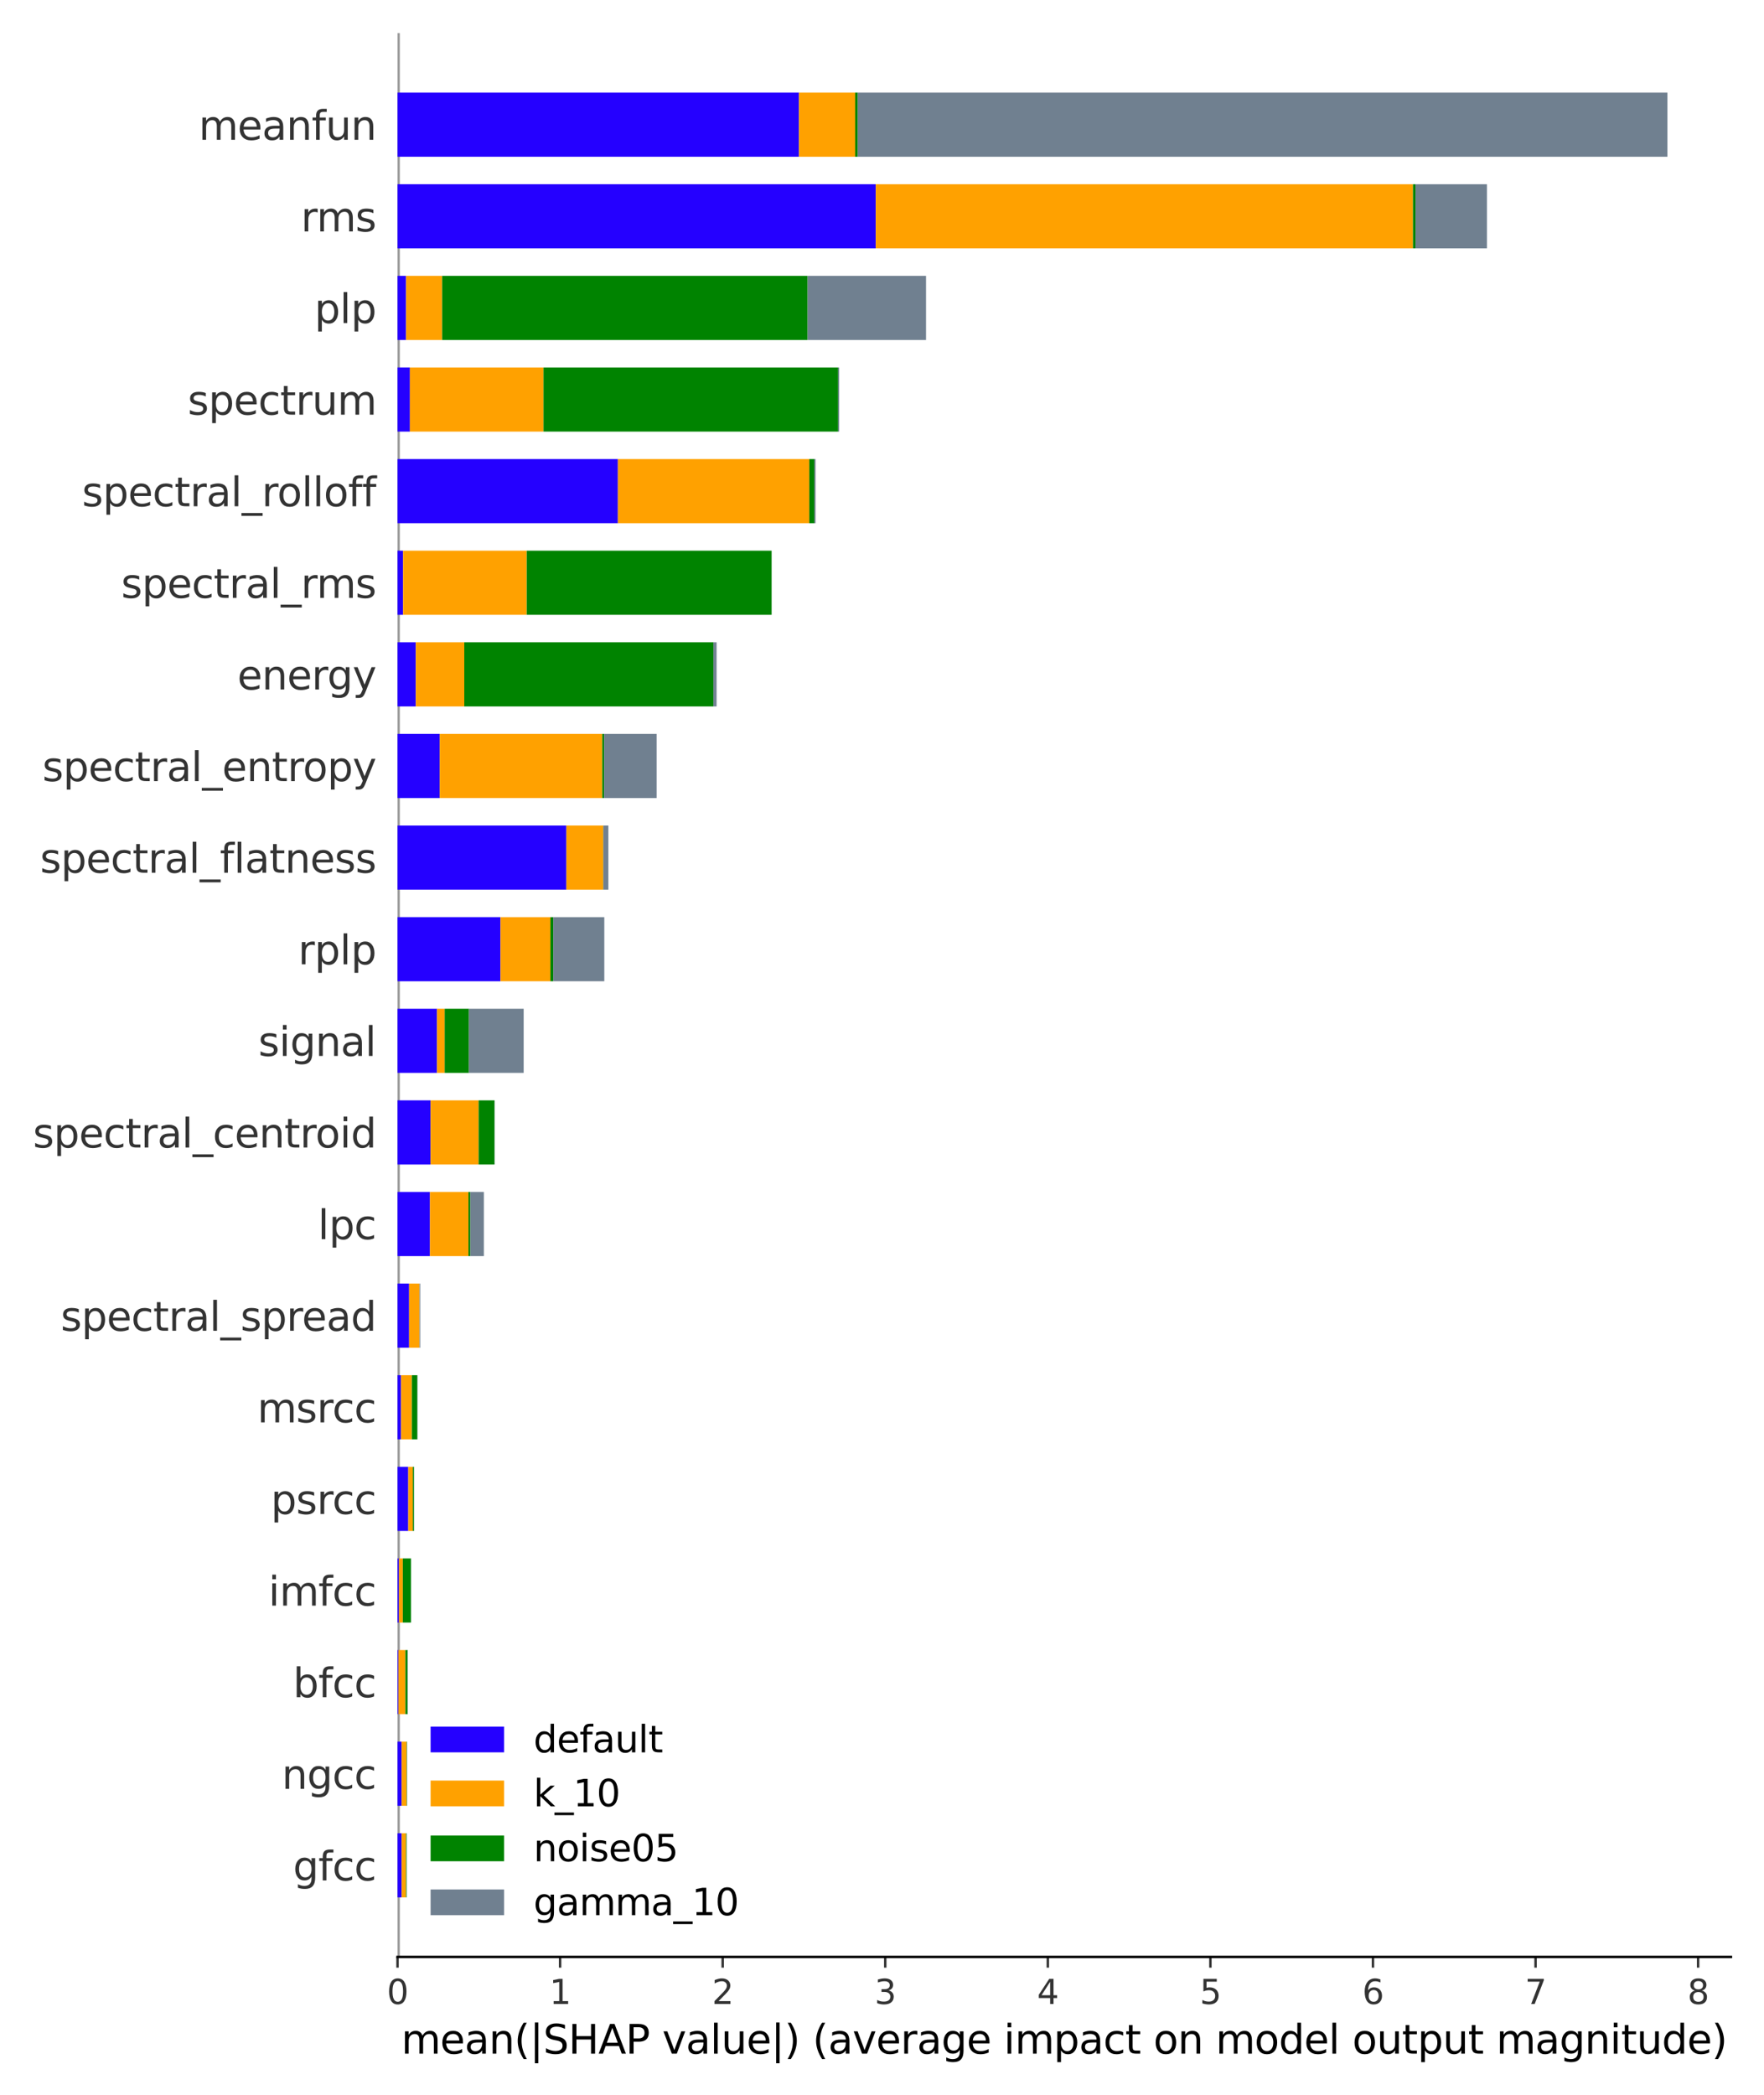 <?xml version="1.0" encoding="utf-8" standalone="no"?>
<!DOCTYPE svg PUBLIC "-//W3C//DTD SVG 1.1//EN"
  "http://www.w3.org/Graphics/SVG/1.1/DTD/svg11.dtd">
<svg xmlns:xlink="http://www.w3.org/1999/xlink" width="576pt" height="684pt" viewBox="0 0 576 684" xmlns="http://www.w3.org/2000/svg" version="1.1">
 <defs>
  <style type="text/css">*{stroke-linejoin: round; stroke-linecap: butt}</style>
 </defs>
 <g id="figure_1">
  <g id="patch_1">
   <path d="M 0 684 
L 576 684 
L 576 0 
L 0 0 
z
" style="fill: #ffffff"/>
  </g>
  <g id="axes_1">
   <g id="patch_2">
    <path d="M 129.805 638.98 
L 565.2 638.98 
L 565.2 10.8 
L 129.805 10.8 
z
" style="fill: #ffffff"/>
   </g>
   <g id="line2d_1">
    <path d="M 129.805 638.98 
L 129.805 10.8 
" clip-path="url(#pca5de7a20c)" style="fill: none; stroke: #999999; stroke-width: 1.5; stroke-linecap: square"/>
   </g>
   <g id="patch_3">
    <path d="M 129.805 619.536 
L 131.144 619.536 
L 131.144 598.597 
L 129.805 598.597 
z
" clip-path="url(#pca5de7a20c)" style="fill: #2500ff"/>
   </g>
   <g id="patch_4">
    <path d="M 129.805 589.623 
L 131.15 589.623 
L 131.15 568.684 
L 129.805 568.684 
z
" clip-path="url(#pca5de7a20c)" style="fill: #2500ff"/>
   </g>
   <g id="patch_5">
    <path d="M 129.805 559.71 
L 130.094 559.71 
L 130.094 538.77 
L 129.805 538.77 
z
" clip-path="url(#pca5de7a20c)" style="fill: #2500ff"/>
   </g>
   <g id="patch_6">
    <path d="M 129.805 529.796 
L 130.267 529.796 
L 130.267 508.857 
L 129.805 508.857 
z
" clip-path="url(#pca5de7a20c)" style="fill: #2500ff"/>
   </g>
   <g id="patch_7">
    <path d="M 129.805 499.883 
L 133.305 499.883 
L 133.305 478.944 
L 129.805 478.944 
z
" clip-path="url(#pca5de7a20c)" style="fill: #2500ff"/>
   </g>
   <g id="patch_8">
    <path d="M 129.805 469.97 
L 130.963 469.97 
L 130.963 449.03 
L 129.805 449.03 
z
" clip-path="url(#pca5de7a20c)" style="fill: #2500ff"/>
   </g>
   <g id="patch_9">
    <path d="M 129.805 440.056 
L 133.583 440.056 
L 133.583 419.117 
L 129.805 419.117 
z
" clip-path="url(#pca5de7a20c)" style="fill: #2500ff"/>
   </g>
   <g id="patch_10">
    <path d="M 129.805 410.143 
L 140.394 410.143 
L 140.394 389.204 
L 129.805 389.204 
z
" clip-path="url(#pca5de7a20c)" style="fill: #2500ff"/>
   </g>
   <g id="patch_11">
    <path d="M 129.805 380.23 
L 140.592 380.23 
L 140.592 359.29 
L 129.805 359.29 
z
" clip-path="url(#pca5de7a20c)" style="fill: #2500ff"/>
   </g>
   <g id="patch_12">
    <path d="M 129.805 350.316 
L 142.706 350.316 
L 142.706 329.377 
L 129.805 329.377 
z
" clip-path="url(#pca5de7a20c)" style="fill: #2500ff"/>
   </g>
   <g id="patch_13">
    <path d="M 129.805 320.403 
L 163.421 320.403 
L 163.421 299.464 
L 129.805 299.464 
z
" clip-path="url(#pca5de7a20c)" style="fill: #2500ff"/>
   </g>
   <g id="patch_14">
    <path d="M 129.805 290.49 
L 184.945 290.49 
L 184.945 269.55 
L 129.805 269.55 
z
" clip-path="url(#pca5de7a20c)" style="fill: #2500ff"/>
   </g>
   <g id="patch_15">
    <path d="M 129.805 260.576 
L 143.589 260.576 
L 143.589 239.637 
L 129.805 239.637 
z
" clip-path="url(#pca5de7a20c)" style="fill: #2500ff"/>
   </g>
   <g id="patch_16">
    <path d="M 129.805 230.663 
L 135.771 230.663 
L 135.771 209.724 
L 129.805 209.724 
z
" clip-path="url(#pca5de7a20c)" style="fill: #2500ff"/>
   </g>
   <g id="patch_17">
    <path d="M 129.805 200.75 
L 131.628 200.75 
L 131.628 179.81 
L 129.805 179.81 
z
" clip-path="url(#pca5de7a20c)" style="fill: #2500ff"/>
   </g>
   <g id="patch_18">
    <path d="M 129.805 170.836 
L 201.763 170.836 
L 201.763 149.897 
L 129.805 149.897 
z
" clip-path="url(#pca5de7a20c)" style="fill: #2500ff"/>
   </g>
   <g id="patch_19">
    <path d="M 129.805 140.923 
L 133.832 140.923 
L 133.832 119.984 
L 129.805 119.984 
z
" clip-path="url(#pca5de7a20c)" style="fill: #2500ff"/>
   </g>
   <g id="patch_20">
    <path d="M 129.805 111.01 
L 132.599 111.01 
L 132.599 90.07 
L 129.805 90.07 
z
" clip-path="url(#pca5de7a20c)" style="fill: #2500ff"/>
   </g>
   <g id="patch_21">
    <path d="M 129.805 81.096 
L 285.96 81.096 
L 285.96 60.157 
L 129.805 60.157 
z
" clip-path="url(#pca5de7a20c)" style="fill: #2500ff"/>
   </g>
   <g id="patch_22">
    <path d="M 129.805 51.183 
L 260.898 51.183 
L 260.898 30.244 
L 129.805 30.244 
z
" clip-path="url(#pca5de7a20c)" style="fill: #2500ff"/>
   </g>
   <g id="patch_23">
    <path d="M 131.144 619.536 
L 132.599 619.536 
L 132.599 598.597 
L 131.144 598.597 
z
" clip-path="url(#pca5de7a20c)" style="fill: #ffa100"/>
   </g>
   <g id="patch_24">
    <path d="M 131.15 589.623 
L 132.782 589.623 
L 132.782 568.684 
L 131.15 568.684 
z
" clip-path="url(#pca5de7a20c)" style="fill: #ffa100"/>
   </g>
   <g id="patch_25">
    <path d="M 130.094 559.71 
L 132.382 559.71 
L 132.382 538.77 
L 130.094 538.77 
z
" clip-path="url(#pca5de7a20c)" style="fill: #ffa100"/>
   </g>
   <g id="patch_26">
    <path d="M 130.267 529.796 
L 131.529 529.796 
L 131.529 508.857 
L 130.267 508.857 
z
" clip-path="url(#pca5de7a20c)" style="fill: #ffa100"/>
   </g>
   <g id="patch_27">
    <path d="M 133.305 499.883 
L 134.813 499.883 
L 134.813 478.944 
L 133.305 478.944 
z
" clip-path="url(#pca5de7a20c)" style="fill: #ffa100"/>
   </g>
   <g id="patch_28">
    <path d="M 130.963 469.97 
L 134.481 469.97 
L 134.481 449.03 
L 130.963 449.03 
z
" clip-path="url(#pca5de7a20c)" style="fill: #ffa100"/>
   </g>
   <g id="patch_29">
    <path d="M 133.583 440.056 
L 136.984 440.056 
L 136.984 419.117 
L 133.583 419.117 
z
" clip-path="url(#pca5de7a20c)" style="fill: #ffa100"/>
   </g>
   <g id="patch_30">
    <path d="M 140.394 410.143 
L 152.975 410.143 
L 152.975 389.204 
L 140.394 389.204 
z
" clip-path="url(#pca5de7a20c)" style="fill: #ffa100"/>
   </g>
   <g id="patch_31">
    <path d="M 140.592 380.23 
L 156.29 380.23 
L 156.29 359.29 
L 140.592 359.29 
z
" clip-path="url(#pca5de7a20c)" style="fill: #ffa100"/>
   </g>
   <g id="patch_32">
    <path d="M 142.706 350.316 
L 145.204 350.316 
L 145.204 329.377 
L 142.706 329.377 
z
" clip-path="url(#pca5de7a20c)" style="fill: #ffa100"/>
   </g>
   <g id="patch_33">
    <path d="M 163.421 320.403 
L 179.724 320.403 
L 179.724 299.464 
L 163.421 299.464 
z
" clip-path="url(#pca5de7a20c)" style="fill: #ffa100"/>
   </g>
   <g id="patch_34">
    <path d="M 184.945 290.49 
L 196.966 290.49 
L 196.966 269.55 
L 184.945 269.55 
z
" clip-path="url(#pca5de7a20c)" style="fill: #ffa100"/>
   </g>
   <g id="patch_35">
    <path d="M 143.589 260.576 
L 196.675 260.576 
L 196.675 239.637 
L 143.589 239.637 
z
" clip-path="url(#pca5de7a20c)" style="fill: #ffa100"/>
   </g>
   <g id="patch_36">
    <path d="M 135.771 230.663 
L 151.604 230.663 
L 151.604 209.724 
L 135.771 209.724 
z
" clip-path="url(#pca5de7a20c)" style="fill: #ffa100"/>
   </g>
   <g id="patch_37">
    <path d="M 131.628 200.75 
L 171.997 200.75 
L 171.997 179.81 
L 131.628 179.81 
z
" clip-path="url(#pca5de7a20c)" style="fill: #ffa100"/>
   </g>
   <g id="patch_38">
    <path d="M 201.763 170.836 
L 264.252 170.836 
L 264.252 149.897 
L 201.763 149.897 
z
" clip-path="url(#pca5de7a20c)" style="fill: #ffa100"/>
   </g>
   <g id="patch_39">
    <path d="M 133.832 140.923 
L 177.476 140.923 
L 177.476 119.984 
L 133.832 119.984 
z
" clip-path="url(#pca5de7a20c)" style="fill: #ffa100"/>
   </g>
   <g id="patch_40">
    <path d="M 132.599 111.01 
L 144.377 111.01 
L 144.377 90.07 
L 132.599 90.07 
z
" clip-path="url(#pca5de7a20c)" style="fill: #ffa100"/>
   </g>
   <g id="patch_41">
    <path d="M 285.96 81.096 
L 461.376 81.096 
L 461.376 60.157 
L 285.96 60.157 
z
" clip-path="url(#pca5de7a20c)" style="fill: #ffa100"/>
   </g>
   <g id="patch_42">
    <path d="M 260.898 51.183 
L 279.239 51.183 
L 279.239 30.244 
L 260.898 30.244 
z
" clip-path="url(#pca5de7a20c)" style="fill: #ffa100"/>
   </g>
   <g id="patch_43">
    <path d="M 132.599 619.536 
L 132.773 619.536 
L 132.773 598.597 
L 132.599 598.597 
z
" clip-path="url(#pca5de7a20c)" style="fill: #008300"/>
   </g>
   <g id="patch_44">
    <path d="M 132.782 589.623 
L 132.896 589.623 
L 132.896 568.684 
L 132.782 568.684 
z
" clip-path="url(#pca5de7a20c)" style="fill: #008300"/>
   </g>
   <g id="patch_45">
    <path d="M 132.382 559.71 
L 133.08 559.71 
L 133.08 538.77 
L 132.382 538.77 
z
" clip-path="url(#pca5de7a20c)" style="fill: #008300"/>
   </g>
   <g id="patch_46">
    <path d="M 131.529 529.796 
L 134.199 529.796 
L 134.199 508.857 
L 131.529 508.857 
z
" clip-path="url(#pca5de7a20c)" style="fill: #008300"/>
   </g>
   <g id="patch_47">
    <path d="M 134.813 499.883 
L 135.184 499.883 
L 135.184 478.944 
L 134.813 478.944 
z
" clip-path="url(#pca5de7a20c)" style="fill: #008300"/>
   </g>
   <g id="patch_48">
    <path d="M 134.481 469.97 
L 136.278 469.97 
L 136.278 449.03 
L 134.481 449.03 
z
" clip-path="url(#pca5de7a20c)" style="fill: #008300"/>
   </g>
   <g id="patch_49">
    <path d="M 136.984 440.056 
L 136.994 440.056 
L 136.994 419.117 
L 136.984 419.117 
z
" clip-path="url(#pca5de7a20c)" style="fill: #008300"/>
   </g>
   <g id="patch_50">
    <path d="M 152.975 410.143 
L 153.582 410.143 
L 153.582 389.204 
L 152.975 389.204 
z
" clip-path="url(#pca5de7a20c)" style="fill: #008300"/>
   </g>
   <g id="patch_51">
    <path d="M 156.29 380.23 
L 161.478 380.23 
L 161.478 359.29 
L 156.29 359.29 
z
" clip-path="url(#pca5de7a20c)" style="fill: #008300"/>
   </g>
   <g id="patch_52">
    <path d="M 145.204 350.316 
L 153.121 350.316 
L 153.121 329.377 
L 145.204 329.377 
z
" clip-path="url(#pca5de7a20c)" style="fill: #008300"/>
   </g>
   <g id="patch_53">
    <path d="M 179.724 320.403 
L 180.667 320.403 
L 180.667 299.464 
L 179.724 299.464 
z
" clip-path="url(#pca5de7a20c)" style="fill: #008300"/>
   </g>
   <g id="patch_54">
    <path d="M 196.966 290.49 
L 197.018 290.49 
L 197.018 269.55 
L 196.966 269.55 
z
" clip-path="url(#pca5de7a20c)" style="fill: #008300"/>
   </g>
   <g id="patch_55">
    <path d="M 196.675 260.576 
L 197.256 260.576 
L 197.256 239.637 
L 196.675 239.637 
z
" clip-path="url(#pca5de7a20c)" style="fill: #008300"/>
   </g>
   <g id="patch_56">
    <path d="M 151.604 230.663 
L 232.959 230.663 
L 232.959 209.724 
L 151.604 209.724 
z
" clip-path="url(#pca5de7a20c)" style="fill: #008300"/>
   </g>
   <g id="patch_57">
    <path d="M 171.997 200.75 
L 251.957 200.75 
L 251.957 179.81 
L 171.997 179.81 
z
" clip-path="url(#pca5de7a20c)" style="fill: #008300"/>
   </g>
   <g id="patch_58">
    <path d="M 264.252 170.836 
L 265.907 170.836 
L 265.907 149.897 
L 264.252 149.897 
z
" clip-path="url(#pca5de7a20c)" style="fill: #008300"/>
   </g>
   <g id="patch_59">
    <path d="M 177.476 140.923 
L 273.679 140.923 
L 273.679 119.984 
L 177.476 119.984 
z
" clip-path="url(#pca5de7a20c)" style="fill: #008300"/>
   </g>
   <g id="patch_60">
    <path d="M 144.377 111.01 
L 263.715 111.01 
L 263.715 90.07 
L 144.377 90.07 
z
" clip-path="url(#pca5de7a20c)" style="fill: #008300"/>
   </g>
   <g id="patch_61">
    <path d="M 461.376 81.096 
L 462.198 81.096 
L 462.198 60.157 
L 461.376 60.157 
z
" clip-path="url(#pca5de7a20c)" style="fill: #008300"/>
   </g>
   <g id="patch_62">
    <path d="M 279.239 51.183 
L 280.089 51.183 
L 280.089 30.244 
L 279.239 30.244 
z
" clip-path="url(#pca5de7a20c)" style="fill: #008300"/>
   </g>
   <g id="patch_63">
    <path d="M 132.773 619.536 
L 132.816 619.536 
L 132.816 598.597 
L 132.773 598.597 
z
" clip-path="url(#pca5de7a20c)" style="fill: #708090"/>
   </g>
   <g id="patch_64">
    <path d="M 132.896 589.623 
L 132.96 589.623 
L 132.96 568.684 
L 132.896 568.684 
z
" clip-path="url(#pca5de7a20c)" style="fill: #708090"/>
   </g>
   <g id="patch_65">
    <path d="M 133.08 559.71 
L 133.168 559.71 
L 133.168 538.77 
L 133.08 538.77 
z
" clip-path="url(#pca5de7a20c)" style="fill: #708090"/>
   </g>
   <g id="patch_66">
    <path d="M 134.199 529.796 
L 134.226 529.796 
L 134.226 508.857 
L 134.199 508.857 
z
" clip-path="url(#pca5de7a20c)" style="fill: #708090"/>
   </g>
   <g id="patch_67">
    <path d="M 135.184 499.883 
L 135.217 499.883 
L 135.217 478.944 
L 135.184 478.944 
z
" clip-path="url(#pca5de7a20c)" style="fill: #708090"/>
   </g>
   <g id="patch_68">
    <path d="M 136.278 469.97 
L 136.334 469.97 
L 136.334 449.03 
L 136.278 449.03 
z
" clip-path="url(#pca5de7a20c)" style="fill: #708090"/>
   </g>
   <g id="patch_69">
    <path d="M 136.994 440.056 
L 137.225 440.056 
L 137.225 419.117 
L 136.994 419.117 
z
" clip-path="url(#pca5de7a20c)" style="fill: #708090"/>
   </g>
   <g id="patch_70">
    <path d="M 153.582 410.143 
L 157.991 410.143 
L 157.991 389.204 
L 153.582 389.204 
z
" clip-path="url(#pca5de7a20c)" style="fill: #708090"/>
   </g>
   <g id="patch_71">
    <path d="M 161.478 380.23 
L 161.536 380.23 
L 161.536 359.29 
L 161.478 359.29 
z
" clip-path="url(#pca5de7a20c)" style="fill: #708090"/>
   </g>
   <g id="patch_72">
    <path d="M 153.121 350.316 
L 170.994 350.316 
L 170.994 329.377 
L 153.121 329.377 
z
" clip-path="url(#pca5de7a20c)" style="fill: #708090"/>
   </g>
   <g id="patch_73">
    <path d="M 180.667 320.403 
L 197.322 320.403 
L 197.322 299.464 
L 180.667 299.464 
z
" clip-path="url(#pca5de7a20c)" style="fill: #708090"/>
   </g>
   <g id="patch_74">
    <path d="M 197.018 290.49 
L 198.652 290.49 
L 198.652 269.55 
L 197.018 269.55 
z
" clip-path="url(#pca5de7a20c)" style="fill: #708090"/>
   </g>
   <g id="patch_75">
    <path d="M 197.256 260.576 
L 214.414 260.576 
L 214.414 239.637 
L 197.256 239.637 
z
" clip-path="url(#pca5de7a20c)" style="fill: #708090"/>
   </g>
   <g id="patch_76">
    <path d="M 232.959 230.663 
L 233.984 230.663 
L 233.984 209.724 
L 232.959 209.724 
z
" clip-path="url(#pca5de7a20c)" style="fill: #708090"/>
   </g>
   <g id="patch_77">
    <path d="M 251.957 200.75 
L 251.97 200.75 
L 251.97 179.81 
L 251.957 179.81 
z
" clip-path="url(#pca5de7a20c)" style="fill: #708090"/>
   </g>
   <g id="patch_78">
    <path d="M 265.907 170.836 
L 266.308 170.836 
L 266.308 149.897 
L 265.907 149.897 
z
" clip-path="url(#pca5de7a20c)" style="fill: #708090"/>
   </g>
   <g id="patch_79">
    <path d="M 273.679 140.923 
L 274.01 140.923 
L 274.01 119.984 
L 273.679 119.984 
z
" clip-path="url(#pca5de7a20c)" style="fill: #708090"/>
   </g>
   <g id="patch_80">
    <path d="M 263.715 111.01 
L 302.376 111.01 
L 302.376 90.07 
L 263.715 90.07 
z
" clip-path="url(#pca5de7a20c)" style="fill: #708090"/>
   </g>
   <g id="patch_81">
    <path d="M 462.198 81.096 
L 485.538 81.096 
L 485.538 60.157 
L 462.198 60.157 
z
" clip-path="url(#pca5de7a20c)" style="fill: #708090"/>
   </g>
   <g id="patch_82">
    <path d="M 280.089 51.183 
L 544.467 51.183 
L 544.467 30.244 
L 280.089 30.244 
z
" clip-path="url(#pca5de7a20c)" style="fill: #708090"/>
   </g>
   <g id="matplotlib.axis_1">
    <g id="xtick_1">
     <g id="line2d_2">
      <defs>
       <path id="m2c9f8dd9ad" d="M 0 0 
L 0 3.5 
" style="stroke: #333333; stroke-width: 0.8"/>
      </defs>
      <g>
       <use xlink:href="#m2c9f8dd9ad" x="129.805" y="638.98" style="fill: #333333; stroke: #333333; stroke-width: 0.8"/>
      </g>
     </g>
     <g id="text_1">
      <!-- 0 -->
      <g style="fill: #333333" transform="translate(126.306 654.338)scale(0.11 -0.11)">
       <defs>
        <path id="DejaVuSans-30" d="M 2034 4250 
Q 1547 4250 1301 3770 
Q 1056 3291 1056 2328 
Q 1056 1369 1301 889 
Q 1547 409 2034 409 
Q 2525 409 2770 889 
Q 3016 1369 3016 2328 
Q 3016 3291 2770 3770 
Q 2525 4250 2034 4250 
z
M 2034 4750 
Q 2819 4750 3233 4129 
Q 3647 3509 3647 2328 
Q 3647 1150 3233 529 
Q 2819 -91 2034 -91 
Q 1250 -91 836 529 
Q 422 1150 422 2328 
Q 422 3509 836 4129 
Q 1250 4750 2034 4750 
z
" transform="scale(0.016)"/>
       </defs>
       <use xlink:href="#DejaVuSans-30"/>
      </g>
     </g>
    </g>
    <g id="xtick_2">
     <g id="line2d_3">
      <g>
       <use xlink:href="#m2c9f8dd9ad" x="182.891" y="638.98" style="fill: #333333; stroke: #333333; stroke-width: 0.8"/>
      </g>
     </g>
     <g id="text_2">
      <!-- 1 -->
      <g style="fill: #333333" transform="translate(179.391 654.338)scale(0.11 -0.11)">
       <defs>
        <path id="DejaVuSans-31" d="M 794 531 
L 1825 531 
L 1825 4091 
L 703 3866 
L 703 4441 
L 1819 4666 
L 2450 4666 
L 2450 531 
L 3481 531 
L 3481 0 
L 794 0 
L 794 531 
z
" transform="scale(0.016)"/>
       </defs>
       <use xlink:href="#DejaVuSans-31"/>
      </g>
     </g>
    </g>
    <g id="xtick_3">
     <g id="line2d_4">
      <g>
       <use xlink:href="#m2c9f8dd9ad" x="235.976" y="638.98" style="fill: #333333; stroke: #333333; stroke-width: 0.8"/>
      </g>
     </g>
     <g id="text_3">
      <!-- 2 -->
      <g style="fill: #333333" transform="translate(232.477 654.338)scale(0.11 -0.11)">
       <defs>
        <path id="DejaVuSans-32" d="M 1228 531 
L 3431 531 
L 3431 0 
L 469 0 
L 469 531 
Q 828 903 1448 1529 
Q 2069 2156 2228 2338 
Q 2531 2678 2651 2914 
Q 2772 3150 2772 3378 
Q 2772 3750 2511 3984 
Q 2250 4219 1831 4219 
Q 1534 4219 1204 4116 
Q 875 4013 500 3803 
L 500 4441 
Q 881 4594 1212 4672 
Q 1544 4750 1819 4750 
Q 2544 4750 2975 4387 
Q 3406 4025 3406 3419 
Q 3406 3131 3298 2873 
Q 3191 2616 2906 2266 
Q 2828 2175 2409 1742 
Q 1991 1309 1228 531 
z
" transform="scale(0.016)"/>
       </defs>
       <use xlink:href="#DejaVuSans-32"/>
      </g>
     </g>
    </g>
    <g id="xtick_4">
     <g id="line2d_5">
      <g>
       <use xlink:href="#m2c9f8dd9ad" x="289.062" y="638.98" style="fill: #333333; stroke: #333333; stroke-width: 0.8"/>
      </g>
     </g>
     <g id="text_4">
      <!-- 3 -->
      <g style="fill: #333333" transform="translate(285.563 654.338)scale(0.11 -0.11)">
       <defs>
        <path id="DejaVuSans-33" d="M 2597 2516 
Q 3050 2419 3304 2112 
Q 3559 1806 3559 1356 
Q 3559 666 3084 287 
Q 2609 -91 1734 -91 
Q 1441 -91 1130 -33 
Q 819 25 488 141 
L 488 750 
Q 750 597 1062 519 
Q 1375 441 1716 441 
Q 2309 441 2620 675 
Q 2931 909 2931 1356 
Q 2931 1769 2642 2001 
Q 2353 2234 1838 2234 
L 1294 2234 
L 1294 2753 
L 1863 2753 
Q 2328 2753 2575 2939 
Q 2822 3125 2822 3475 
Q 2822 3834 2567 4026 
Q 2313 4219 1838 4219 
Q 1578 4219 1281 4162 
Q 984 4106 628 3988 
L 628 4550 
Q 988 4650 1302 4700 
Q 1616 4750 1894 4750 
Q 2613 4750 3031 4423 
Q 3450 4097 3450 3541 
Q 3450 3153 3228 2886 
Q 3006 2619 2597 2516 
z
" transform="scale(0.016)"/>
       </defs>
       <use xlink:href="#DejaVuSans-33"/>
      </g>
     </g>
    </g>
    <g id="xtick_5">
     <g id="line2d_6">
      <g>
       <use xlink:href="#m2c9f8dd9ad" x="342.148" y="638.98" style="fill: #333333; stroke: #333333; stroke-width: 0.8"/>
      </g>
     </g>
     <g id="text_5">
      <!-- 4 -->
      <g style="fill: #333333" transform="translate(338.648 654.338)scale(0.11 -0.11)">
       <defs>
        <path id="DejaVuSans-34" d="M 2419 4116 
L 825 1625 
L 2419 1625 
L 2419 4116 
z
M 2253 4666 
L 3047 4666 
L 3047 1625 
L 3713 1625 
L 3713 1100 
L 3047 1100 
L 3047 0 
L 2419 0 
L 2419 1100 
L 313 1100 
L 313 1709 
L 2253 4666 
z
" transform="scale(0.016)"/>
       </defs>
       <use xlink:href="#DejaVuSans-34"/>
      </g>
     </g>
    </g>
    <g id="xtick_6">
     <g id="line2d_7">
      <g>
       <use xlink:href="#m2c9f8dd9ad" x="395.233" y="638.98" style="fill: #333333; stroke: #333333; stroke-width: 0.8"/>
      </g>
     </g>
     <g id="text_6">
      <!-- 5 -->
      <g style="fill: #333333" transform="translate(391.734 654.338)scale(0.11 -0.11)">
       <defs>
        <path id="DejaVuSans-35" d="M 691 4666 
L 3169 4666 
L 3169 4134 
L 1269 4134 
L 1269 2991 
Q 1406 3038 1543 3061 
Q 1681 3084 1819 3084 
Q 2600 3084 3056 2656 
Q 3513 2228 3513 1497 
Q 3513 744 3044 326 
Q 2575 -91 1722 -91 
Q 1428 -91 1123 -41 
Q 819 9 494 109 
L 494 744 
Q 775 591 1075 516 
Q 1375 441 1709 441 
Q 2250 441 2565 725 
Q 2881 1009 2881 1497 
Q 2881 1984 2565 2268 
Q 2250 2553 1709 2553 
Q 1456 2553 1204 2497 
Q 953 2441 691 2322 
L 691 4666 
z
" transform="scale(0.016)"/>
       </defs>
       <use xlink:href="#DejaVuSans-35"/>
      </g>
     </g>
    </g>
    <g id="xtick_7">
     <g id="line2d_8">
      <g>
       <use xlink:href="#m2c9f8dd9ad" x="448.319" y="638.98" style="fill: #333333; stroke: #333333; stroke-width: 0.8"/>
      </g>
     </g>
     <g id="text_7">
      <!-- 6 -->
      <g style="fill: #333333" transform="translate(444.82 654.338)scale(0.11 -0.11)">
       <defs>
        <path id="DejaVuSans-36" d="M 2113 2584 
Q 1688 2584 1439 2293 
Q 1191 2003 1191 1497 
Q 1191 994 1439 701 
Q 1688 409 2113 409 
Q 2538 409 2786 701 
Q 3034 994 3034 1497 
Q 3034 2003 2786 2293 
Q 2538 2584 2113 2584 
z
M 3366 4563 
L 3366 3988 
Q 3128 4100 2886 4159 
Q 2644 4219 2406 4219 
Q 1781 4219 1451 3797 
Q 1122 3375 1075 2522 
Q 1259 2794 1537 2939 
Q 1816 3084 2150 3084 
Q 2853 3084 3261 2657 
Q 3669 2231 3669 1497 
Q 3669 778 3244 343 
Q 2819 -91 2113 -91 
Q 1303 -91 875 529 
Q 447 1150 447 2328 
Q 447 3434 972 4092 
Q 1497 4750 2381 4750 
Q 2619 4750 2861 4703 
Q 3103 4656 3366 4563 
z
" transform="scale(0.016)"/>
       </defs>
       <use xlink:href="#DejaVuSans-36"/>
      </g>
     </g>
    </g>
    <g id="xtick_8">
     <g id="line2d_9">
      <g>
       <use xlink:href="#m2c9f8dd9ad" x="501.405" y="638.98" style="fill: #333333; stroke: #333333; stroke-width: 0.8"/>
      </g>
     </g>
     <g id="text_8">
      <!-- 7 -->
      <g style="fill: #333333" transform="translate(497.905 654.338)scale(0.11 -0.11)">
       <defs>
        <path id="DejaVuSans-37" d="M 525 4666 
L 3525 4666 
L 3525 4397 
L 1831 0 
L 1172 0 
L 2766 4134 
L 525 4134 
L 525 4666 
z
" transform="scale(0.016)"/>
       </defs>
       <use xlink:href="#DejaVuSans-37"/>
      </g>
     </g>
    </g>
    <g id="xtick_9">
     <g id="line2d_10">
      <g>
       <use xlink:href="#m2c9f8dd9ad" x="554.491" y="638.98" style="fill: #333333; stroke: #333333; stroke-width: 0.8"/>
      </g>
     </g>
     <g id="text_9">
      <!-- 8 -->
      <g style="fill: #333333" transform="translate(550.991 654.338)scale(0.11 -0.11)">
       <defs>
        <path id="DejaVuSans-38" d="M 2034 2216 
Q 1584 2216 1326 1975 
Q 1069 1734 1069 1313 
Q 1069 891 1326 650 
Q 1584 409 2034 409 
Q 2484 409 2743 651 
Q 3003 894 3003 1313 
Q 3003 1734 2745 1975 
Q 2488 2216 2034 2216 
z
M 1403 2484 
Q 997 2584 770 2862 
Q 544 3141 544 3541 
Q 544 4100 942 4425 
Q 1341 4750 2034 4750 
Q 2731 4750 3128 4425 
Q 3525 4100 3525 3541 
Q 3525 3141 3298 2862 
Q 3072 2584 2669 2484 
Q 3125 2378 3379 2068 
Q 3634 1759 3634 1313 
Q 3634 634 3220 271 
Q 2806 -91 2034 -91 
Q 1263 -91 848 271 
Q 434 634 434 1313 
Q 434 1759 690 2068 
Q 947 2378 1403 2484 
z
M 1172 3481 
Q 1172 3119 1398 2916 
Q 1625 2713 2034 2713 
Q 2441 2713 2670 2916 
Q 2900 3119 2900 3481 
Q 2900 3844 2670 4047 
Q 2441 4250 2034 4250 
Q 1625 4250 1398 4047 
Q 1172 3844 1172 3481 
z
" transform="scale(0.016)"/>
       </defs>
       <use xlink:href="#DejaVuSans-38"/>
      </g>
     </g>
    </g>
    <g id="text_10">
     <!-- mean(|SHAP value|) (average impact on model output magnitude) -->
     <g transform="translate(131.033 670.561)scale(0.13 -0.13)">
      <defs>
       <path id="DejaVuSans-6d" d="M 3328 2828 
Q 3544 3216 3844 3400 
Q 4144 3584 4550 3584 
Q 5097 3584 5394 3201 
Q 5691 2819 5691 2113 
L 5691 0 
L 5113 0 
L 5113 2094 
Q 5113 2597 4934 2840 
Q 4756 3084 4391 3084 
Q 3944 3084 3684 2787 
Q 3425 2491 3425 1978 
L 3425 0 
L 2847 0 
L 2847 2094 
Q 2847 2600 2669 2842 
Q 2491 3084 2119 3084 
Q 1678 3084 1418 2786 
Q 1159 2488 1159 1978 
L 1159 0 
L 581 0 
L 581 3500 
L 1159 3500 
L 1159 2956 
Q 1356 3278 1631 3431 
Q 1906 3584 2284 3584 
Q 2666 3584 2933 3390 
Q 3200 3197 3328 2828 
z
" transform="scale(0.016)"/>
       <path id="DejaVuSans-65" d="M 3597 1894 
L 3597 1613 
L 953 1613 
Q 991 1019 1311 708 
Q 1631 397 2203 397 
Q 2534 397 2845 478 
Q 3156 559 3463 722 
L 3463 178 
Q 3153 47 2828 -22 
Q 2503 -91 2169 -91 
Q 1331 -91 842 396 
Q 353 884 353 1716 
Q 353 2575 817 3079 
Q 1281 3584 2069 3584 
Q 2775 3584 3186 3129 
Q 3597 2675 3597 1894 
z
M 3022 2063 
Q 3016 2534 2758 2815 
Q 2500 3097 2075 3097 
Q 1594 3097 1305 2825 
Q 1016 2553 972 2059 
L 3022 2063 
z
" transform="scale(0.016)"/>
       <path id="DejaVuSans-61" d="M 2194 1759 
Q 1497 1759 1228 1600 
Q 959 1441 959 1056 
Q 959 750 1161 570 
Q 1363 391 1709 391 
Q 2188 391 2477 730 
Q 2766 1069 2766 1631 
L 2766 1759 
L 2194 1759 
z
M 3341 1997 
L 3341 0 
L 2766 0 
L 2766 531 
Q 2569 213 2275 61 
Q 1981 -91 1556 -91 
Q 1019 -91 701 211 
Q 384 513 384 1019 
Q 384 1609 779 1909 
Q 1175 2209 1959 2209 
L 2766 2209 
L 2766 2266 
Q 2766 2663 2505 2880 
Q 2244 3097 1772 3097 
Q 1472 3097 1187 3025 
Q 903 2953 641 2809 
L 641 3341 
Q 956 3463 1253 3523 
Q 1550 3584 1831 3584 
Q 2591 3584 2966 3190 
Q 3341 2797 3341 1997 
z
" transform="scale(0.016)"/>
       <path id="DejaVuSans-6e" d="M 3513 2113 
L 3513 0 
L 2938 0 
L 2938 2094 
Q 2938 2591 2744 2837 
Q 2550 3084 2163 3084 
Q 1697 3084 1428 2787 
Q 1159 2491 1159 1978 
L 1159 0 
L 581 0 
L 581 3500 
L 1159 3500 
L 1159 2956 
Q 1366 3272 1645 3428 
Q 1925 3584 2291 3584 
Q 2894 3584 3203 3211 
Q 3513 2838 3513 2113 
z
" transform="scale(0.016)"/>
       <path id="DejaVuSans-28" d="M 1984 4856 
Q 1566 4138 1362 3434 
Q 1159 2731 1159 2009 
Q 1159 1288 1364 580 
Q 1569 -128 1984 -844 
L 1484 -844 
Q 1016 -109 783 600 
Q 550 1309 550 2009 
Q 550 2706 781 3412 
Q 1013 4119 1484 4856 
L 1984 4856 
z
" transform="scale(0.016)"/>
       <path id="DejaVuSans-7c" d="M 1344 4891 
L 1344 -1509 
L 813 -1509 
L 813 4891 
L 1344 4891 
z
" transform="scale(0.016)"/>
       <path id="DejaVuSans-53" d="M 3425 4513 
L 3425 3897 
Q 3066 4069 2747 4153 
Q 2428 4238 2131 4238 
Q 1616 4238 1336 4038 
Q 1056 3838 1056 3469 
Q 1056 3159 1242 3001 
Q 1428 2844 1947 2747 
L 2328 2669 
Q 3034 2534 3370 2195 
Q 3706 1856 3706 1288 
Q 3706 609 3251 259 
Q 2797 -91 1919 -91 
Q 1588 -91 1214 -16 
Q 841 59 441 206 
L 441 856 
Q 825 641 1194 531 
Q 1563 422 1919 422 
Q 2459 422 2753 634 
Q 3047 847 3047 1241 
Q 3047 1584 2836 1778 
Q 2625 1972 2144 2069 
L 1759 2144 
Q 1053 2284 737 2584 
Q 422 2884 422 3419 
Q 422 4038 858 4394 
Q 1294 4750 2059 4750 
Q 2388 4750 2728 4690 
Q 3069 4631 3425 4513 
z
" transform="scale(0.016)"/>
       <path id="DejaVuSans-48" d="M 628 4666 
L 1259 4666 
L 1259 2753 
L 3553 2753 
L 3553 4666 
L 4184 4666 
L 4184 0 
L 3553 0 
L 3553 2222 
L 1259 2222 
L 1259 0 
L 628 0 
L 628 4666 
z
" transform="scale(0.016)"/>
       <path id="DejaVuSans-41" d="M 2188 4044 
L 1331 1722 
L 3047 1722 
L 2188 4044 
z
M 1831 4666 
L 2547 4666 
L 4325 0 
L 3669 0 
L 3244 1197 
L 1141 1197 
L 716 0 
L 50 0 
L 1831 4666 
z
" transform="scale(0.016)"/>
       <path id="DejaVuSans-50" d="M 1259 4147 
L 1259 2394 
L 2053 2394 
Q 2494 2394 2734 2622 
Q 2975 2850 2975 3272 
Q 2975 3691 2734 3919 
Q 2494 4147 2053 4147 
L 1259 4147 
z
M 628 4666 
L 2053 4666 
Q 2838 4666 3239 4311 
Q 3641 3956 3641 3272 
Q 3641 2581 3239 2228 
Q 2838 1875 2053 1875 
L 1259 1875 
L 1259 0 
L 628 0 
L 628 4666 
z
" transform="scale(0.016)"/>
       <path id="DejaVuSans-20" transform="scale(0.016)"/>
       <path id="DejaVuSans-76" d="M 191 3500 
L 800 3500 
L 1894 563 
L 2988 3500 
L 3597 3500 
L 2284 0 
L 1503 0 
L 191 3500 
z
" transform="scale(0.016)"/>
       <path id="DejaVuSans-6c" d="M 603 4863 
L 1178 4863 
L 1178 0 
L 603 0 
L 603 4863 
z
" transform="scale(0.016)"/>
       <path id="DejaVuSans-75" d="M 544 1381 
L 544 3500 
L 1119 3500 
L 1119 1403 
Q 1119 906 1312 657 
Q 1506 409 1894 409 
Q 2359 409 2629 706 
Q 2900 1003 2900 1516 
L 2900 3500 
L 3475 3500 
L 3475 0 
L 2900 0 
L 2900 538 
Q 2691 219 2414 64 
Q 2138 -91 1772 -91 
Q 1169 -91 856 284 
Q 544 659 544 1381 
z
M 1991 3584 
L 1991 3584 
z
" transform="scale(0.016)"/>
       <path id="DejaVuSans-29" d="M 513 4856 
L 1013 4856 
Q 1481 4119 1714 3412 
Q 1947 2706 1947 2009 
Q 1947 1309 1714 600 
Q 1481 -109 1013 -844 
L 513 -844 
Q 928 -128 1133 580 
Q 1338 1288 1338 2009 
Q 1338 2731 1133 3434 
Q 928 4138 513 4856 
z
" transform="scale(0.016)"/>
       <path id="DejaVuSans-72" d="M 2631 2963 
Q 2534 3019 2420 3045 
Q 2306 3072 2169 3072 
Q 1681 3072 1420 2755 
Q 1159 2438 1159 1844 
L 1159 0 
L 581 0 
L 581 3500 
L 1159 3500 
L 1159 2956 
Q 1341 3275 1631 3429 
Q 1922 3584 2338 3584 
Q 2397 3584 2469 3576 
Q 2541 3569 2628 3553 
L 2631 2963 
z
" transform="scale(0.016)"/>
       <path id="DejaVuSans-67" d="M 2906 1791 
Q 2906 2416 2648 2759 
Q 2391 3103 1925 3103 
Q 1463 3103 1205 2759 
Q 947 2416 947 1791 
Q 947 1169 1205 825 
Q 1463 481 1925 481 
Q 2391 481 2648 825 
Q 2906 1169 2906 1791 
z
M 3481 434 
Q 3481 -459 3084 -895 
Q 2688 -1331 1869 -1331 
Q 1566 -1331 1297 -1286 
Q 1028 -1241 775 -1147 
L 775 -588 
Q 1028 -725 1275 -790 
Q 1522 -856 1778 -856 
Q 2344 -856 2625 -561 
Q 2906 -266 2906 331 
L 2906 616 
Q 2728 306 2450 153 
Q 2172 0 1784 0 
Q 1141 0 747 490 
Q 353 981 353 1791 
Q 353 2603 747 3093 
Q 1141 3584 1784 3584 
Q 2172 3584 2450 3431 
Q 2728 3278 2906 2969 
L 2906 3500 
L 3481 3500 
L 3481 434 
z
" transform="scale(0.016)"/>
       <path id="DejaVuSans-69" d="M 603 3500 
L 1178 3500 
L 1178 0 
L 603 0 
L 603 3500 
z
M 603 4863 
L 1178 4863 
L 1178 4134 
L 603 4134 
L 603 4863 
z
" transform="scale(0.016)"/>
       <path id="DejaVuSans-70" d="M 1159 525 
L 1159 -1331 
L 581 -1331 
L 581 3500 
L 1159 3500 
L 1159 2969 
Q 1341 3281 1617 3432 
Q 1894 3584 2278 3584 
Q 2916 3584 3314 3078 
Q 3713 2572 3713 1747 
Q 3713 922 3314 415 
Q 2916 -91 2278 -91 
Q 1894 -91 1617 61 
Q 1341 213 1159 525 
z
M 3116 1747 
Q 3116 2381 2855 2742 
Q 2594 3103 2138 3103 
Q 1681 3103 1420 2742 
Q 1159 2381 1159 1747 
Q 1159 1113 1420 752 
Q 1681 391 2138 391 
Q 2594 391 2855 752 
Q 3116 1113 3116 1747 
z
" transform="scale(0.016)"/>
       <path id="DejaVuSans-63" d="M 3122 3366 
L 3122 2828 
Q 2878 2963 2633 3030 
Q 2388 3097 2138 3097 
Q 1578 3097 1268 2742 
Q 959 2388 959 1747 
Q 959 1106 1268 751 
Q 1578 397 2138 397 
Q 2388 397 2633 464 
Q 2878 531 3122 666 
L 3122 134 
Q 2881 22 2623 -34 
Q 2366 -91 2075 -91 
Q 1284 -91 818 406 
Q 353 903 353 1747 
Q 353 2603 823 3093 
Q 1294 3584 2113 3584 
Q 2378 3584 2631 3529 
Q 2884 3475 3122 3366 
z
" transform="scale(0.016)"/>
       <path id="DejaVuSans-74" d="M 1172 4494 
L 1172 3500 
L 2356 3500 
L 2356 3053 
L 1172 3053 
L 1172 1153 
Q 1172 725 1289 603 
Q 1406 481 1766 481 
L 2356 481 
L 2356 0 
L 1766 0 
Q 1100 0 847 248 
Q 594 497 594 1153 
L 594 3053 
L 172 3053 
L 172 3500 
L 594 3500 
L 594 4494 
L 1172 4494 
z
" transform="scale(0.016)"/>
       <path id="DejaVuSans-6f" d="M 1959 3097 
Q 1497 3097 1228 2736 
Q 959 2375 959 1747 
Q 959 1119 1226 758 
Q 1494 397 1959 397 
Q 2419 397 2687 759 
Q 2956 1122 2956 1747 
Q 2956 2369 2687 2733 
Q 2419 3097 1959 3097 
z
M 1959 3584 
Q 2709 3584 3137 3096 
Q 3566 2609 3566 1747 
Q 3566 888 3137 398 
Q 2709 -91 1959 -91 
Q 1206 -91 779 398 
Q 353 888 353 1747 
Q 353 2609 779 3096 
Q 1206 3584 1959 3584 
z
" transform="scale(0.016)"/>
       <path id="DejaVuSans-64" d="M 2906 2969 
L 2906 4863 
L 3481 4863 
L 3481 0 
L 2906 0 
L 2906 525 
Q 2725 213 2448 61 
Q 2172 -91 1784 -91 
Q 1150 -91 751 415 
Q 353 922 353 1747 
Q 353 2572 751 3078 
Q 1150 3584 1784 3584 
Q 2172 3584 2448 3432 
Q 2725 3281 2906 2969 
z
M 947 1747 
Q 947 1113 1208 752 
Q 1469 391 1925 391 
Q 2381 391 2643 752 
Q 2906 1113 2906 1747 
Q 2906 2381 2643 2742 
Q 2381 3103 1925 3103 
Q 1469 3103 1208 2742 
Q 947 2381 947 1747 
z
" transform="scale(0.016)"/>
      </defs>
      <use xlink:href="#DejaVuSans-6d"/>
      <use xlink:href="#DejaVuSans-65" x="97.412"/>
      <use xlink:href="#DejaVuSans-61" x="158.936"/>
      <use xlink:href="#DejaVuSans-6e" x="220.215"/>
      <use xlink:href="#DejaVuSans-28" x="283.594"/>
      <use xlink:href="#DejaVuSans-7c" x="322.607"/>
      <use xlink:href="#DejaVuSans-53" x="356.299"/>
      <use xlink:href="#DejaVuSans-48" x="419.775"/>
      <use xlink:href="#DejaVuSans-41" x="494.971"/>
      <use xlink:href="#DejaVuSans-50" x="563.379"/>
      <use xlink:href="#DejaVuSans-20" x="623.682"/>
      <use xlink:href="#DejaVuSans-76" x="655.469"/>
      <use xlink:href="#DejaVuSans-61" x="714.648"/>
      <use xlink:href="#DejaVuSans-6c" x="775.928"/>
      <use xlink:href="#DejaVuSans-75" x="803.711"/>
      <use xlink:href="#DejaVuSans-65" x="867.09"/>
      <use xlink:href="#DejaVuSans-7c" x="928.613"/>
      <use xlink:href="#DejaVuSans-29" x="962.305"/>
      <use xlink:href="#DejaVuSans-20" x="1001.318"/>
      <use xlink:href="#DejaVuSans-28" x="1033.105"/>
      <use xlink:href="#DejaVuSans-61" x="1072.119"/>
      <use xlink:href="#DejaVuSans-76" x="1133.398"/>
      <use xlink:href="#DejaVuSans-65" x="1192.578"/>
      <use xlink:href="#DejaVuSans-72" x="1254.102"/>
      <use xlink:href="#DejaVuSans-61" x="1295.215"/>
      <use xlink:href="#DejaVuSans-67" x="1356.494"/>
      <use xlink:href="#DejaVuSans-65" x="1419.971"/>
      <use xlink:href="#DejaVuSans-20" x="1481.494"/>
      <use xlink:href="#DejaVuSans-69" x="1513.281"/>
      <use xlink:href="#DejaVuSans-6d" x="1541.064"/>
      <use xlink:href="#DejaVuSans-70" x="1638.477"/>
      <use xlink:href="#DejaVuSans-61" x="1701.953"/>
      <use xlink:href="#DejaVuSans-63" x="1763.232"/>
      <use xlink:href="#DejaVuSans-74" x="1818.213"/>
      <use xlink:href="#DejaVuSans-20" x="1857.422"/>
      <use xlink:href="#DejaVuSans-6f" x="1889.209"/>
      <use xlink:href="#DejaVuSans-6e" x="1950.391"/>
      <use xlink:href="#DejaVuSans-20" x="2013.77"/>
      <use xlink:href="#DejaVuSans-6d" x="2045.557"/>
      <use xlink:href="#DejaVuSans-6f" x="2142.969"/>
      <use xlink:href="#DejaVuSans-64" x="2204.15"/>
      <use xlink:href="#DejaVuSans-65" x="2267.627"/>
      <use xlink:href="#DejaVuSans-6c" x="2329.15"/>
      <use xlink:href="#DejaVuSans-20" x="2356.934"/>
      <use xlink:href="#DejaVuSans-6f" x="2388.721"/>
      <use xlink:href="#DejaVuSans-75" x="2449.902"/>
      <use xlink:href="#DejaVuSans-74" x="2513.281"/>
      <use xlink:href="#DejaVuSans-70" x="2552.49"/>
      <use xlink:href="#DejaVuSans-75" x="2615.967"/>
      <use xlink:href="#DejaVuSans-74" x="2679.346"/>
      <use xlink:href="#DejaVuSans-20" x="2718.555"/>
      <use xlink:href="#DejaVuSans-6d" x="2750.342"/>
      <use xlink:href="#DejaVuSans-61" x="2847.754"/>
      <use xlink:href="#DejaVuSans-67" x="2909.033"/>
      <use xlink:href="#DejaVuSans-6e" x="2972.51"/>
      <use xlink:href="#DejaVuSans-69" x="3035.889"/>
      <use xlink:href="#DejaVuSans-74" x="3063.672"/>
      <use xlink:href="#DejaVuSans-75" x="3102.881"/>
      <use xlink:href="#DejaVuSans-64" x="3166.26"/>
      <use xlink:href="#DejaVuSans-65" x="3229.736"/>
      <use xlink:href="#DejaVuSans-29" x="3291.26"/>
     </g>
    </g>
   </g>
   <g id="matplotlib.axis_2">
    <g id="ytick_1">
     <g id="text_11">
      <!-- gfcc -->
      <g style="fill: #333333" transform="translate(95.68 614.006)scale(0.13 -0.13)">
       <defs>
        <path id="DejaVuSans-66" d="M 2375 4863 
L 2375 4384 
L 1825 4384 
Q 1516 4384 1395 4259 
Q 1275 4134 1275 3809 
L 1275 3500 
L 2222 3500 
L 2222 3053 
L 1275 3053 
L 1275 0 
L 697 0 
L 697 3053 
L 147 3053 
L 147 3500 
L 697 3500 
L 697 3744 
Q 697 4328 969 4595 
Q 1241 4863 1831 4863 
L 2375 4863 
z
" transform="scale(0.016)"/>
       </defs>
       <use xlink:href="#DejaVuSans-67"/>
       <use xlink:href="#DejaVuSans-66" x="63.477"/>
       <use xlink:href="#DejaVuSans-63" x="98.682"/>
       <use xlink:href="#DejaVuSans-63" x="153.662"/>
      </g>
     </g>
    </g>
    <g id="ytick_2">
     <g id="text_12">
      <!-- ngcc -->
      <g style="fill: #333333" transform="translate(92.017 584.092)scale(0.13 -0.13)">
       <use xlink:href="#DejaVuSans-6e"/>
       <use xlink:href="#DejaVuSans-67" x="63.379"/>
       <use xlink:href="#DejaVuSans-63" x="126.855"/>
       <use xlink:href="#DejaVuSans-63" x="181.836"/>
      </g>
     </g>
    </g>
    <g id="ytick_3">
     <g id="text_13">
      <!-- bfcc -->
      <g style="fill: #333333" transform="translate(95.68 554.179)scale(0.13 -0.13)">
       <defs>
        <path id="DejaVuSans-62" d="M 3116 1747 
Q 3116 2381 2855 2742 
Q 2594 3103 2138 3103 
Q 1681 3103 1420 2742 
Q 1159 2381 1159 1747 
Q 1159 1113 1420 752 
Q 1681 391 2138 391 
Q 2594 391 2855 752 
Q 3116 1113 3116 1747 
z
M 1159 2969 
Q 1341 3281 1617 3432 
Q 1894 3584 2278 3584 
Q 2916 3584 3314 3078 
Q 3713 2572 3713 1747 
Q 3713 922 3314 415 
Q 2916 -91 2278 -91 
Q 1894 -91 1617 61 
Q 1341 213 1159 525 
L 1159 0 
L 581 0 
L 581 4863 
L 1159 4863 
L 1159 2969 
z
" transform="scale(0.016)"/>
       </defs>
       <use xlink:href="#DejaVuSans-62"/>
       <use xlink:href="#DejaVuSans-66" x="63.477"/>
       <use xlink:href="#DejaVuSans-63" x="98.682"/>
       <use xlink:href="#DejaVuSans-63" x="153.662"/>
      </g>
     </g>
    </g>
    <g id="ytick_4">
     <g id="text_14">
      <!-- imfcc -->
      <g style="fill: #333333" transform="translate(87.658 524.266)scale(0.13 -0.13)">
       <use xlink:href="#DejaVuSans-69"/>
       <use xlink:href="#DejaVuSans-6d" x="27.783"/>
       <use xlink:href="#DejaVuSans-66" x="125.195"/>
       <use xlink:href="#DejaVuSans-63" x="160.4"/>
       <use xlink:href="#DejaVuSans-63" x="215.381"/>
      </g>
     </g>
    </g>
    <g id="ytick_5">
     <g id="text_15">
      <!-- psrcc -->
      <g style="fill: #333333" transform="translate(88.432 494.352)scale(0.13 -0.13)">
       <defs>
        <path id="DejaVuSans-73" d="M 2834 3397 
L 2834 2853 
Q 2591 2978 2328 3040 
Q 2066 3103 1784 3103 
Q 1356 3103 1142 2972 
Q 928 2841 928 2578 
Q 928 2378 1081 2264 
Q 1234 2150 1697 2047 
L 1894 2003 
Q 2506 1872 2764 1633 
Q 3022 1394 3022 966 
Q 3022 478 2636 193 
Q 2250 -91 1575 -91 
Q 1294 -91 989 -36 
Q 684 19 347 128 
L 347 722 
Q 666 556 975 473 
Q 1284 391 1588 391 
Q 1994 391 2212 530 
Q 2431 669 2431 922 
Q 2431 1156 2273 1281 
Q 2116 1406 1581 1522 
L 1381 1569 
Q 847 1681 609 1914 
Q 372 2147 372 2553 
Q 372 3047 722 3315 
Q 1072 3584 1716 3584 
Q 2034 3584 2315 3537 
Q 2597 3491 2834 3397 
z
" transform="scale(0.016)"/>
       </defs>
       <use xlink:href="#DejaVuSans-70"/>
       <use xlink:href="#DejaVuSans-73" x="63.477"/>
       <use xlink:href="#DejaVuSans-72" x="115.576"/>
       <use xlink:href="#DejaVuSans-63" x="154.439"/>
       <use xlink:href="#DejaVuSans-63" x="209.42"/>
      </g>
     </g>
    </g>
    <g id="ytick_6">
     <g id="text_16">
      <!-- msrcc -->
      <g style="fill: #333333" transform="translate(84.022 464.439)scale(0.13 -0.13)">
       <use xlink:href="#DejaVuSans-6d"/>
       <use xlink:href="#DejaVuSans-73" x="97.412"/>
       <use xlink:href="#DejaVuSans-72" x="149.512"/>
       <use xlink:href="#DejaVuSans-63" x="188.375"/>
       <use xlink:href="#DejaVuSans-63" x="243.355"/>
      </g>
     </g>
    </g>
    <g id="ytick_7">
     <g id="text_17">
      <!-- spectral_spread -->
      <g style="fill: #333333" transform="translate(19.819 434.526)scale(0.13 -0.13)">
       <defs>
        <path id="DejaVuSans-5f" d="M 3263 -1063 
L 3263 -1509 
L -63 -1509 
L -63 -1063 
L 3263 -1063 
z
" transform="scale(0.016)"/>
       </defs>
       <use xlink:href="#DejaVuSans-73"/>
       <use xlink:href="#DejaVuSans-70" x="52.1"/>
       <use xlink:href="#DejaVuSans-65" x="115.576"/>
       <use xlink:href="#DejaVuSans-63" x="177.1"/>
       <use xlink:href="#DejaVuSans-74" x="232.08"/>
       <use xlink:href="#DejaVuSans-72" x="271.289"/>
       <use xlink:href="#DejaVuSans-61" x="312.402"/>
       <use xlink:href="#DejaVuSans-6c" x="373.682"/>
       <use xlink:href="#DejaVuSans-5f" x="401.465"/>
       <use xlink:href="#DejaVuSans-73" x="451.465"/>
       <use xlink:href="#DejaVuSans-70" x="503.564"/>
       <use xlink:href="#DejaVuSans-72" x="567.041"/>
       <use xlink:href="#DejaVuSans-65" x="605.904"/>
       <use xlink:href="#DejaVuSans-61" x="667.428"/>
       <use xlink:href="#DejaVuSans-64" x="728.707"/>
      </g>
     </g>
    </g>
    <g id="ytick_8">
     <g id="text_18">
      <!-- lpc -->
      <g style="fill: #333333" transform="translate(103.793 404.612)scale(0.13 -0.13)">
       <use xlink:href="#DejaVuSans-6c"/>
       <use xlink:href="#DejaVuSans-70" x="27.783"/>
       <use xlink:href="#DejaVuSans-63" x="91.26"/>
      </g>
     </g>
    </g>
    <g id="ytick_9">
     <g id="text_19">
      <!-- spectral_centroid -->
      <g style="fill: #333333" transform="translate(10.761 374.699)scale(0.13 -0.13)">
       <use xlink:href="#DejaVuSans-73"/>
       <use xlink:href="#DejaVuSans-70" x="52.1"/>
       <use xlink:href="#DejaVuSans-65" x="115.576"/>
       <use xlink:href="#DejaVuSans-63" x="177.1"/>
       <use xlink:href="#DejaVuSans-74" x="232.08"/>
       <use xlink:href="#DejaVuSans-72" x="271.289"/>
       <use xlink:href="#DejaVuSans-61" x="312.402"/>
       <use xlink:href="#DejaVuSans-6c" x="373.682"/>
       <use xlink:href="#DejaVuSans-5f" x="401.465"/>
       <use xlink:href="#DejaVuSans-63" x="451.465"/>
       <use xlink:href="#DejaVuSans-65" x="506.445"/>
       <use xlink:href="#DejaVuSans-6e" x="567.969"/>
       <use xlink:href="#DejaVuSans-74" x="631.348"/>
       <use xlink:href="#DejaVuSans-72" x="670.557"/>
       <use xlink:href="#DejaVuSans-6f" x="709.42"/>
       <use xlink:href="#DejaVuSans-69" x="770.602"/>
       <use xlink:href="#DejaVuSans-64" x="798.385"/>
      </g>
     </g>
    </g>
    <g id="ytick_10">
     <g id="text_20">
      <!-- signal -->
      <g style="fill: #333333" transform="translate(84.351 344.786)scale(0.13 -0.13)">
       <use xlink:href="#DejaVuSans-73"/>
       <use xlink:href="#DejaVuSans-69" x="52.1"/>
       <use xlink:href="#DejaVuSans-67" x="79.883"/>
       <use xlink:href="#DejaVuSans-6e" x="143.359"/>
       <use xlink:href="#DejaVuSans-61" x="206.738"/>
       <use xlink:href="#DejaVuSans-6c" x="268.018"/>
      </g>
     </g>
    </g>
    <g id="ytick_11">
     <g id="text_21">
      <!-- rplp -->
      <g style="fill: #333333" transform="translate(97.343 314.872)scale(0.13 -0.13)">
       <use xlink:href="#DejaVuSans-72"/>
       <use xlink:href="#DejaVuSans-70" x="41.113"/>
       <use xlink:href="#DejaVuSans-6c" x="104.59"/>
       <use xlink:href="#DejaVuSans-70" x="132.373"/>
      </g>
     </g>
    </g>
    <g id="ytick_12">
     <g id="text_22">
      <!-- spectral_flatness -->
      <g style="fill: #333333" transform="translate(13.081 284.959)scale(0.13 -0.13)">
       <use xlink:href="#DejaVuSans-73"/>
       <use xlink:href="#DejaVuSans-70" x="52.1"/>
       <use xlink:href="#DejaVuSans-65" x="115.576"/>
       <use xlink:href="#DejaVuSans-63" x="177.1"/>
       <use xlink:href="#DejaVuSans-74" x="232.08"/>
       <use xlink:href="#DejaVuSans-72" x="271.289"/>
       <use xlink:href="#DejaVuSans-61" x="312.402"/>
       <use xlink:href="#DejaVuSans-6c" x="373.682"/>
       <use xlink:href="#DejaVuSans-5f" x="401.465"/>
       <use xlink:href="#DejaVuSans-66" x="451.465"/>
       <use xlink:href="#DejaVuSans-6c" x="486.67"/>
       <use xlink:href="#DejaVuSans-61" x="514.453"/>
       <use xlink:href="#DejaVuSans-74" x="575.732"/>
       <use xlink:href="#DejaVuSans-6e" x="614.941"/>
       <use xlink:href="#DejaVuSans-65" x="678.32"/>
       <use xlink:href="#DejaVuSans-73" x="739.844"/>
       <use xlink:href="#DejaVuSans-73" x="791.943"/>
      </g>
     </g>
    </g>
    <g id="ytick_13">
     <g id="text_23">
      <!-- spectral_entropy -->
      <g style="fill: #333333" transform="translate(13.826 255.046)scale(0.13 -0.13)">
       <defs>
        <path id="DejaVuSans-79" d="M 2059 -325 
Q 1816 -950 1584 -1140 
Q 1353 -1331 966 -1331 
L 506 -1331 
L 506 -850 
L 844 -850 
Q 1081 -850 1212 -737 
Q 1344 -625 1503 -206 
L 1606 56 
L 191 3500 
L 800 3500 
L 1894 763 
L 2988 3500 
L 3597 3500 
L 2059 -325 
z
" transform="scale(0.016)"/>
       </defs>
       <use xlink:href="#DejaVuSans-73"/>
       <use xlink:href="#DejaVuSans-70" x="52.1"/>
       <use xlink:href="#DejaVuSans-65" x="115.576"/>
       <use xlink:href="#DejaVuSans-63" x="177.1"/>
       <use xlink:href="#DejaVuSans-74" x="232.08"/>
       <use xlink:href="#DejaVuSans-72" x="271.289"/>
       <use xlink:href="#DejaVuSans-61" x="312.402"/>
       <use xlink:href="#DejaVuSans-6c" x="373.682"/>
       <use xlink:href="#DejaVuSans-5f" x="401.465"/>
       <use xlink:href="#DejaVuSans-65" x="451.465"/>
       <use xlink:href="#DejaVuSans-6e" x="512.988"/>
       <use xlink:href="#DejaVuSans-74" x="576.367"/>
       <use xlink:href="#DejaVuSans-72" x="615.576"/>
       <use xlink:href="#DejaVuSans-6f" x="654.439"/>
       <use xlink:href="#DejaVuSans-70" x="715.621"/>
       <use xlink:href="#DejaVuSans-79" x="779.098"/>
      </g>
     </g>
    </g>
    <g id="ytick_14">
     <g id="text_24">
      <!-- energy -->
      <g style="fill: #333333" transform="translate(77.504 225.132)scale(0.13 -0.13)">
       <use xlink:href="#DejaVuSans-65"/>
       <use xlink:href="#DejaVuSans-6e" x="61.523"/>
       <use xlink:href="#DejaVuSans-65" x="124.902"/>
       <use xlink:href="#DejaVuSans-72" x="186.426"/>
       <use xlink:href="#DejaVuSans-67" x="225.789"/>
       <use xlink:href="#DejaVuSans-79" x="289.266"/>
      </g>
     </g>
    </g>
    <g id="ytick_15">
     <g id="text_25">
      <!-- spectral_rms -->
      <g style="fill: #333333" transform="translate(39.562 195.219)scale(0.13 -0.13)">
       <use xlink:href="#DejaVuSans-73"/>
       <use xlink:href="#DejaVuSans-70" x="52.1"/>
       <use xlink:href="#DejaVuSans-65" x="115.576"/>
       <use xlink:href="#DejaVuSans-63" x="177.1"/>
       <use xlink:href="#DejaVuSans-74" x="232.08"/>
       <use xlink:href="#DejaVuSans-72" x="271.289"/>
       <use xlink:href="#DejaVuSans-61" x="312.402"/>
       <use xlink:href="#DejaVuSans-6c" x="373.682"/>
       <use xlink:href="#DejaVuSans-5f" x="401.465"/>
       <use xlink:href="#DejaVuSans-72" x="451.465"/>
       <use xlink:href="#DejaVuSans-6d" x="490.828"/>
       <use xlink:href="#DejaVuSans-73" x="588.24"/>
      </g>
     </g>
    </g>
    <g id="ytick_16">
     <g id="text_26">
      <!-- spectral_rolloff -->
      <g style="fill: #333333" transform="translate(26.778 165.306)scale(0.13 -0.13)">
       <use xlink:href="#DejaVuSans-73"/>
       <use xlink:href="#DejaVuSans-70" x="52.1"/>
       <use xlink:href="#DejaVuSans-65" x="115.576"/>
       <use xlink:href="#DejaVuSans-63" x="177.1"/>
       <use xlink:href="#DejaVuSans-74" x="232.08"/>
       <use xlink:href="#DejaVuSans-72" x="271.289"/>
       <use xlink:href="#DejaVuSans-61" x="312.402"/>
       <use xlink:href="#DejaVuSans-6c" x="373.682"/>
       <use xlink:href="#DejaVuSans-5f" x="401.465"/>
       <use xlink:href="#DejaVuSans-72" x="451.465"/>
       <use xlink:href="#DejaVuSans-6f" x="490.328"/>
       <use xlink:href="#DejaVuSans-6c" x="551.51"/>
       <use xlink:href="#DejaVuSans-6c" x="579.293"/>
       <use xlink:href="#DejaVuSans-6f" x="607.076"/>
       <use xlink:href="#DejaVuSans-66" x="668.258"/>
       <use xlink:href="#DejaVuSans-66" x="703.463"/>
      </g>
     </g>
    </g>
    <g id="ytick_17">
     <g id="text_27">
      <!-- spectrum -->
      <g style="fill: #333333" transform="translate(61.291 135.392)scale(0.13 -0.13)">
       <use xlink:href="#DejaVuSans-73"/>
       <use xlink:href="#DejaVuSans-70" x="52.1"/>
       <use xlink:href="#DejaVuSans-65" x="115.576"/>
       <use xlink:href="#DejaVuSans-63" x="177.1"/>
       <use xlink:href="#DejaVuSans-74" x="232.08"/>
       <use xlink:href="#DejaVuSans-72" x="271.289"/>
       <use xlink:href="#DejaVuSans-75" x="312.402"/>
       <use xlink:href="#DejaVuSans-6d" x="375.781"/>
      </g>
     </g>
    </g>
    <g id="ytick_18">
     <g id="text_28">
      <!-- plp -->
      <g style="fill: #333333" transform="translate(102.688 105.479)scale(0.13 -0.13)">
       <use xlink:href="#DejaVuSans-70"/>
       <use xlink:href="#DejaVuSans-6c" x="63.477"/>
       <use xlink:href="#DejaVuSans-70" x="91.26"/>
      </g>
     </g>
    </g>
    <g id="ytick_19">
     <g id="text_29">
      <!-- rms -->
      <g style="fill: #333333" transform="translate(98.253 75.566)scale(0.13 -0.13)">
       <use xlink:href="#DejaVuSans-72"/>
       <use xlink:href="#DejaVuSans-6d" x="39.363"/>
       <use xlink:href="#DejaVuSans-73" x="136.775"/>
      </g>
     </g>
    </g>
    <g id="ytick_20">
     <g id="text_30">
      <!-- meanfun -->
      <g style="fill: #333333" transform="translate(64.884 45.652)scale(0.13 -0.13)">
       <use xlink:href="#DejaVuSans-6d"/>
       <use xlink:href="#DejaVuSans-65" x="97.412"/>
       <use xlink:href="#DejaVuSans-61" x="158.936"/>
       <use xlink:href="#DejaVuSans-6e" x="220.215"/>
       <use xlink:href="#DejaVuSans-66" x="283.594"/>
       <use xlink:href="#DejaVuSans-75" x="318.799"/>
       <use xlink:href="#DejaVuSans-6e" x="382.178"/>
      </g>
     </g>
    </g>
   </g>
   <g id="patch_83">
    <path d="M 129.805 638.98 
L 565.2 638.98 
" style="fill: none; stroke: #000000; stroke-width: 0.8; stroke-linejoin: miter; stroke-linecap: square"/>
   </g>
   <g id="legend_1">
    <g id="patch_84">
     <path d="M 140.605 572.176 
L 164.605 572.176 
L 164.605 563.776 
L 140.605 563.776 
z
" style="fill: #2500ff"/>
    </g>
    <g id="text_31">
     <!-- default -->
     <g transform="translate(174.205 572.176)scale(0.12 -0.12)">
      <use xlink:href="#DejaVuSans-64"/>
      <use xlink:href="#DejaVuSans-65" x="63.477"/>
      <use xlink:href="#DejaVuSans-66" x="125"/>
      <use xlink:href="#DejaVuSans-61" x="160.205"/>
      <use xlink:href="#DejaVuSans-75" x="221.484"/>
      <use xlink:href="#DejaVuSans-6c" x="284.863"/>
      <use xlink:href="#DejaVuSans-74" x="312.646"/>
     </g>
    </g>
    <g id="patch_85">
     <path d="M 140.605 589.789 
L 164.605 589.789 
L 164.605 581.389 
L 140.605 581.389 
z
" style="fill: #ffa100"/>
    </g>
    <g id="text_32">
     <!-- k_10 -->
     <g transform="translate(174.205 589.789)scale(0.12 -0.12)">
      <defs>
       <path id="DejaVuSans-6b" d="M 581 4863 
L 1159 4863 
L 1159 1991 
L 2875 3500 
L 3609 3500 
L 1753 1863 
L 3688 0 
L 2938 0 
L 1159 1709 
L 1159 0 
L 581 0 
L 581 4863 
z
" transform="scale(0.016)"/>
      </defs>
      <use xlink:href="#DejaVuSans-6b"/>
      <use xlink:href="#DejaVuSans-5f" x="57.91"/>
      <use xlink:href="#DejaVuSans-31" x="107.91"/>
      <use xlink:href="#DejaVuSans-30" x="171.533"/>
     </g>
    </g>
    <g id="patch_86">
     <path d="M 140.605 607.737 
L 164.605 607.737 
L 164.605 599.337 
L 140.605 599.337 
z
" style="fill: #008300"/>
    </g>
    <g id="text_33">
     <!-- noise05 -->
     <g transform="translate(174.205 607.737)scale(0.12 -0.12)">
      <use xlink:href="#DejaVuSans-6e"/>
      <use xlink:href="#DejaVuSans-6f" x="63.379"/>
      <use xlink:href="#DejaVuSans-69" x="124.561"/>
      <use xlink:href="#DejaVuSans-73" x="152.344"/>
      <use xlink:href="#DejaVuSans-65" x="204.443"/>
      <use xlink:href="#DejaVuSans-30" x="265.967"/>
      <use xlink:href="#DejaVuSans-35" x="329.59"/>
     </g>
    </g>
    <g id="patch_87">
     <path d="M 140.605 625.351 
L 164.605 625.351 
L 164.605 616.951 
L 140.605 616.951 
z
" style="fill: #708090"/>
    </g>
    <g id="text_34">
     <!-- gamma_10 -->
     <g transform="translate(174.205 625.351)scale(0.12 -0.12)">
      <use xlink:href="#DejaVuSans-67"/>
      <use xlink:href="#DejaVuSans-61" x="63.477"/>
      <use xlink:href="#DejaVuSans-6d" x="124.756"/>
      <use xlink:href="#DejaVuSans-6d" x="222.168"/>
      <use xlink:href="#DejaVuSans-61" x="319.58"/>
      <use xlink:href="#DejaVuSans-5f" x="380.859"/>
      <use xlink:href="#DejaVuSans-31" x="430.859"/>
      <use xlink:href="#DejaVuSans-30" x="494.482"/>
     </g>
    </g>
   </g>
  </g>
 </g>
 <defs>
  <clipPath id="pca5de7a20c">
   <rect x="129.805" y="10.8" width="435.395" height="628.18"/>
  </clipPath>
 </defs>
</svg>
